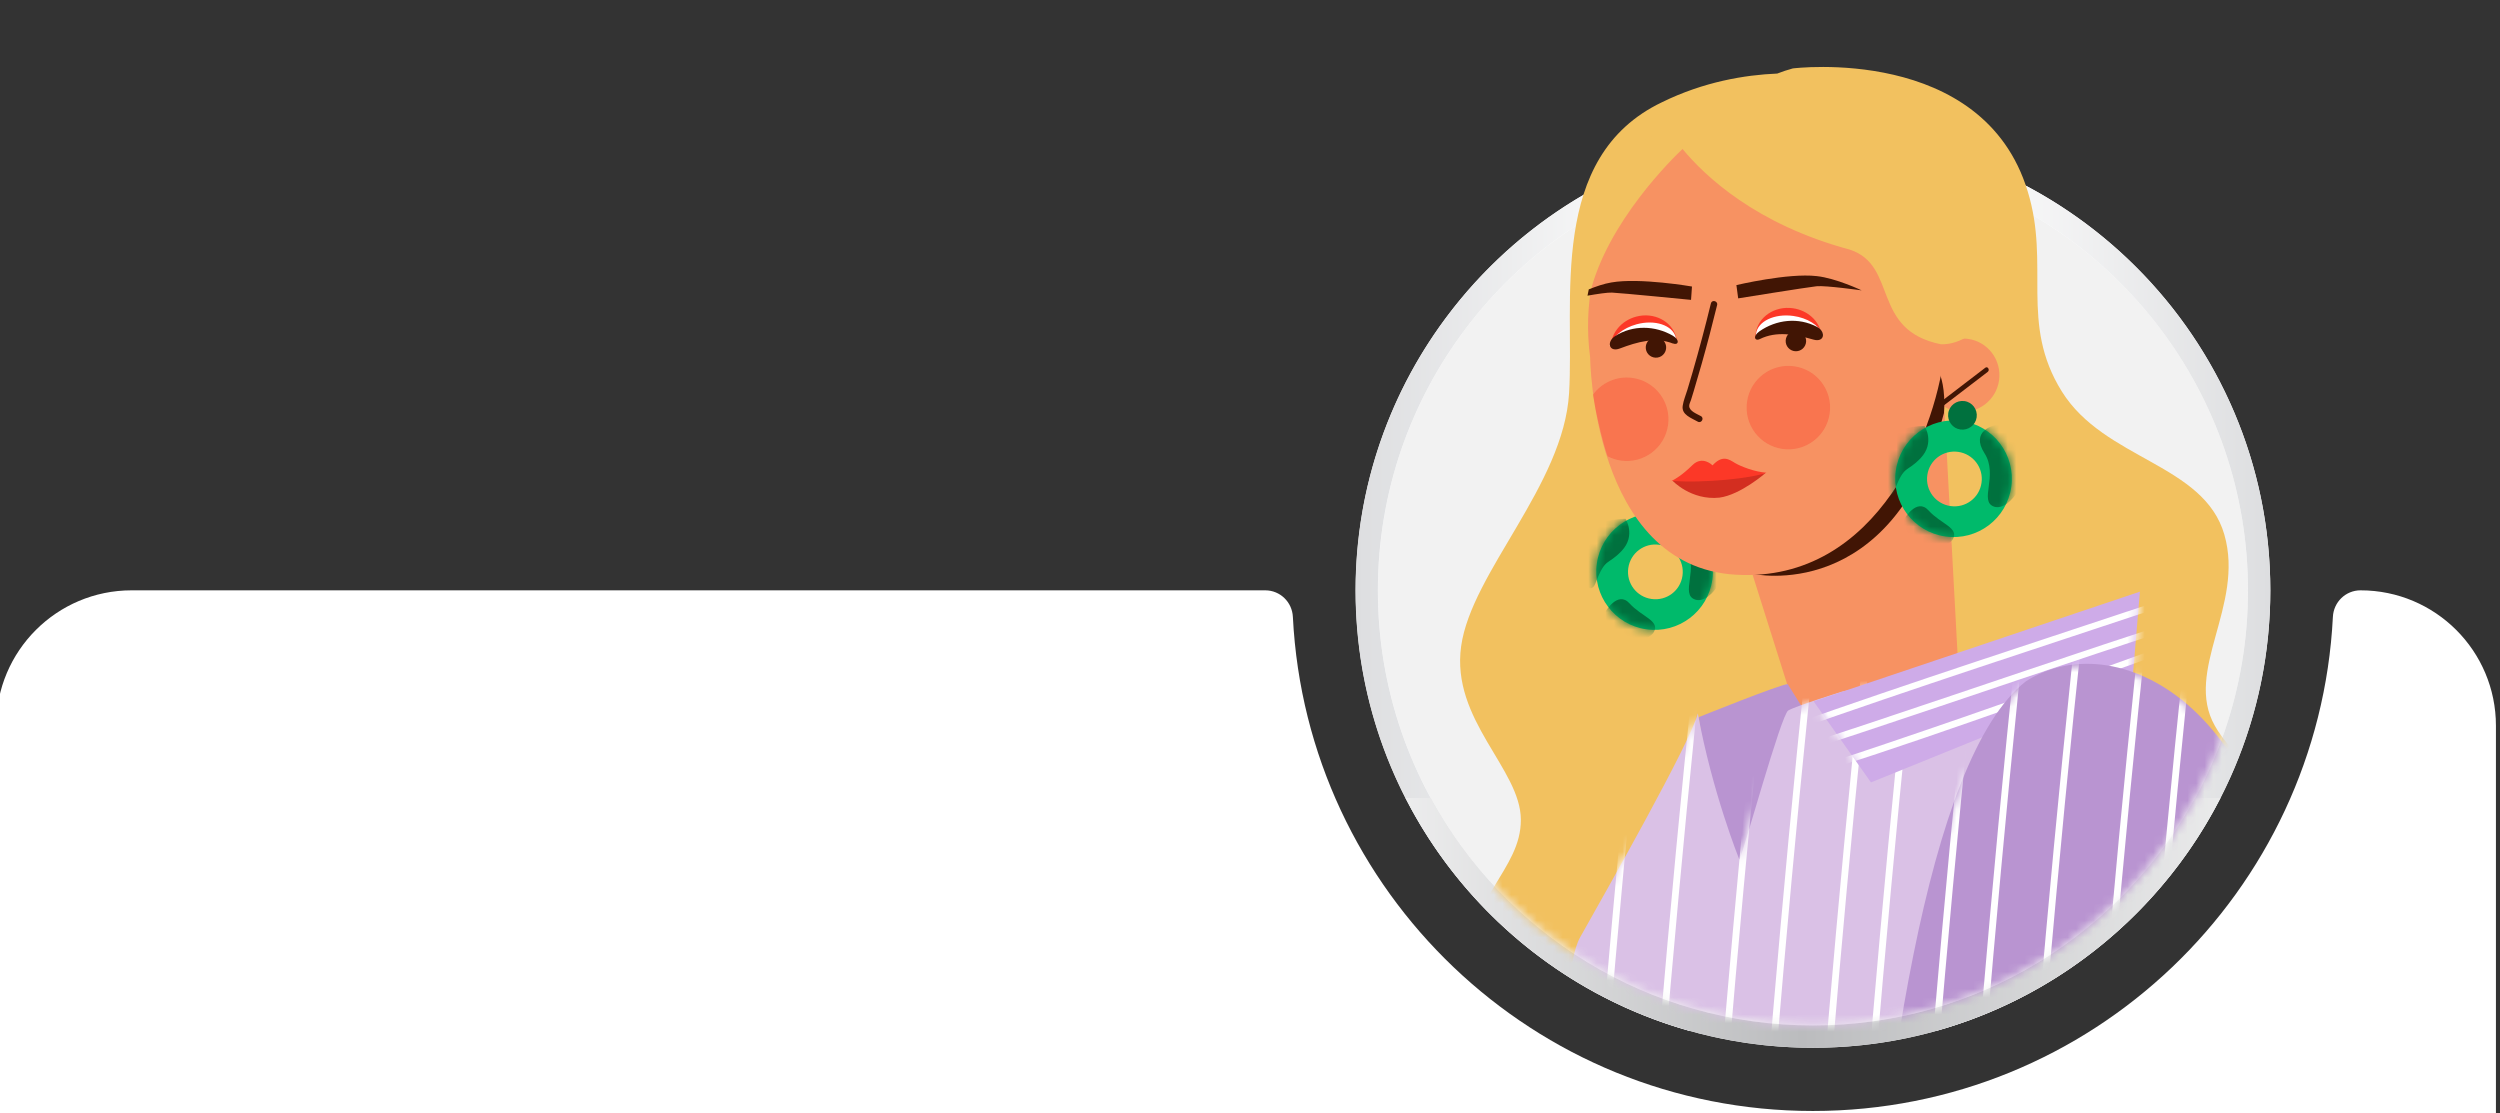<svg width="292" height="130" viewBox="0 0 292 130" fill="none" xmlns="http://www.w3.org/2000/svg">
<rect x="0" y="0" width="292" height="130" fill="#333333" stroke="none"/>
<g clip-path="url(#clip0_2010_3295)">
<path d="M291.525 84.767V420.064C291.525 428.798 284.451 435.872 275.718 435.872H15.363C6.629 435.872 -0.445 428.798 -0.445 420.064V84.767C-0.445 76.033 6.637 68.951 15.371 68.951H147.78C149.515 68.951 150.925 70.319 151.008 72.054C152.618 104.195 179.195 129.763 211.744 129.763C244.294 129.763 270.863 104.195 272.481 72.054C272.564 70.319 273.974 68.951 275.709 68.951C284.443 68.951 291.525 76.033 291.525 84.767Z" fill="white"/>
<path d="M265.174 68.961C265.174 39.506 241.208 15.54 211.753 15.54C182.298 15.54 158.341 39.506 158.341 68.961C158.341 98.415 182.307 122.381 211.753 122.381C241.2 122.381 265.174 98.424 265.174 68.961Z" fill="white"/>
<path d="M211.753 119.77C183.733 119.77 160.944 96.981 160.944 68.961C160.944 40.941 183.733 18.151 211.753 18.151C239.773 18.151 262.563 40.941 262.563 68.961C262.563 96.981 239.765 119.77 211.753 119.77Z" fill="#F2F2F2"/>
<path d="M265.175 68.961C265.175 44.511 248.666 23.857 226.21 17.534V20.254C247.206 26.493 262.564 45.971 262.564 68.961C262.564 91.951 247.206 111.429 226.21 117.669V120.388C248.666 114.065 265.175 93.411 265.175 68.961Z" fill="url(#paint0_linear_2010_3295)"/>
<path d="M158.325 68.961C158.325 44.511 174.833 23.857 197.289 17.534V20.254C176.293 26.493 160.936 45.971 160.936 68.961C160.936 91.951 176.293 111.429 197.289 117.677V120.396C174.833 114.073 158.325 93.419 158.325 68.969V68.961Z" fill="url(#paint1_linear_2010_3295)"/>
<path d="M256.399 93.203C247.774 109.019 230.998 119.771 211.754 119.771C192.509 119.771 175.726 109.019 167.109 93.203H164.164C173.015 110.512 191.025 122.382 211.754 122.382C232.483 122.382 250.501 110.512 259.352 93.203H256.407H256.399Z" fill="url(#paint2_linear_2010_3295)"/>
<mask id="mask0_2010_3295" style="mask-type:luminance" maskUnits="userSpaceOnUse" x="160" y="-5" width="103" height="125">
<path d="M211.753 119.771C183.733 119.771 160.944 96.981 160.944 68.961C160.944 40.941 183.742 -4.396 211.753 -4.396C239.765 -4.396 262.563 40.949 262.563 68.961C262.563 96.973 239.765 119.771 211.753 119.771Z" fill="white"/>
</mask>
<g mask="url(#mask0_2010_3295)">
<path d="M258.701 84.785C255.039 78.345 262.197 70.721 259.802 62.438C257.408 54.154 245.797 53.704 240.825 45.729C235.853 37.754 239.507 30.997 236.829 22.33C231.616 5.188 209.402 7.991 209.402 7.991C208.768 8.166 208.159 8.366 207.583 8.592C203.804 8.75 199.008 9.543 194.128 11.937C180.706 18.343 183.926 35.21 183.267 45.946C182.608 56.682 171.872 66.85 170.662 75.476C169.453 84.101 177.619 89.815 177.636 95.738C177.653 101.661 171.497 104.522 170.529 115.041C169.561 125.568 180.172 133.142 180.172 133.142L223.741 131.299L220.963 91.767C221.831 96.839 223.107 100.977 224.951 103.379C234.101 115.324 261.696 110.394 261.696 110.394C261.696 110.394 266.593 106.849 269.037 100.259C271.481 93.669 262.355 91.2 258.693 84.769L258.701 84.785Z" fill="#F2C15F"/>
<path d="M203.929 64.681L210.068 84.117L228.904 81.256L226.944 44.794L225.484 45.053L203.929 64.681Z" fill="#F79262"/>
<path d="M194.203 60.017C190.475 59.492 187.029 62.094 186.512 65.815C185.987 69.543 188.589 72.989 192.31 73.506C196.039 74.031 199.484 71.429 200.001 67.708C200.527 63.98 197.924 60.534 194.203 60.017ZM192.902 69.96C191.15 69.719 189.933 68.1 190.183 66.349C190.433 64.597 192.043 63.379 193.795 63.629C195.546 63.871 196.764 65.489 196.514 67.241C196.272 68.993 194.654 70.211 192.902 69.96Z" fill="#00BA6B"/>
<path d="M195.955 59.592C195.83 60.51 194.979 61.144 194.062 61.019C193.144 60.894 192.51 60.043 192.635 59.125C192.76 58.208 193.611 57.574 194.529 57.699C195.446 57.824 196.08 58.675 195.955 59.592Z" fill="#00713E"/>
<mask id="mask1_2010_3295" style="mask-type:luminance" maskUnits="userSpaceOnUse" x="186" y="59" width="15" height="15">
<path d="M194.153 59.96C190.424 59.434 186.979 62.037 186.462 65.758C185.936 69.486 188.539 72.931 192.259 73.449C195.988 73.974 199.433 71.371 199.95 67.651C200.476 63.922 197.873 60.477 194.153 59.96ZM192.86 69.903C191.108 69.662 189.89 68.043 190.14 66.291C190.382 64.54 192.001 63.322 193.752 63.572C195.504 63.814 196.722 65.432 196.472 67.184C196.23 68.936 194.612 70.154 192.86 69.903Z" fill="white"/>
</mask>
<g mask="url(#mask1_2010_3295)">
<path d="M197.99 60.552C197.99 60.552 195.196 61.178 196.864 63.781C198.533 66.383 196.155 69.436 198.015 70.037C199.876 70.637 202.77 66.308 201.185 63.121C199.6 59.935 197.99 60.56 197.99 60.56V60.552Z" fill="#00713E"/>
<path d="M189.857 60.593C189.857 60.593 191.108 62.545 189.415 64.338C187.721 66.132 187.546 65.006 186.345 68.134C185.144 71.262 180.956 60.693 189.857 60.593Z" fill="#00713E"/>
<path d="M187.479 71.513C187.479 71.513 188.939 68.927 190.332 70.479C191.725 72.03 193.936 72.506 193.16 73.84C192.384 75.167 186.837 76.677 187.479 71.521V71.513Z" fill="#00713E"/>
</g>
<path d="M233.492 44.411C233.166 46.755 231.006 48.39 228.678 48.064C226.351 47.739 224.733 45.57 225.058 43.234C225.383 40.89 227.544 39.255 229.871 39.581C232.199 39.906 233.817 42.075 233.492 44.411Z" fill="#F79262"/>
<path d="M227.052 47.347C228.754 46.046 230.463 44.736 232.165 43.435C232.449 43.218 232.165 42.734 231.882 42.951C230.18 44.252 228.47 45.562 226.768 46.864C226.484 47.08 226.768 47.564 227.052 47.347Z" fill="#411504"/>
<path d="M204.713 67.025C204.713 67.025 221.021 70.712 227.052 48.256C227.277 45.353 226.602 43.785 226.602 43.785L204.821 66.574" fill="#411504"/>
<path d="M185.727 41.733C185.727 41.733 185.944 66.124 202.719 67.125C219.495 68.126 226.41 49.633 227.169 40.607C227.261 31.481 216.074 12.32 197.322 16.966C191.099 19.135 184.084 29.32 185.727 41.733Z" fill="#F79262"/>
<path d="M218.41 16.199C204.379 10.677 194.878 15.098 194.878 15.098C194.878 15.098 181.197 19.327 185.693 34.343C187.712 25.942 195.411 18.443 196.521 17.4C199.132 20.562 205.079 26.209 216.082 29.162C221.738 31.056 218.485 38.555 226.718 40.215C231.448 40.282 234.217 33.825 234.217 33.825C234.217 33.825 232.449 21.73 218.418 16.216L218.41 16.199Z" fill="#F2C15F"/>
<path d="M195.362 56.156C195.362 56.156 197.523 58.467 200.826 58.125C203.295 57.799 206.215 55.247 206.215 55.247L195.362 56.156Z" fill="#D32E20"/>
<path d="M200.025 54.354C200.025 54.354 198.857 53.161 197.672 54.329C196.48 55.497 195.679 55.956 195.253 56.164C199.09 56.448 204.538 55.872 206.323 55.213C204.913 55.113 203.286 54.462 202.636 54.07C201.985 53.678 201.201 53.069 200.025 54.354Z" fill="#FC3827"/>
<path d="M199.834 35.435C199.175 38.146 198.457 40.84 197.682 43.518C197.49 44.185 197.29 44.853 197.089 45.52C196.906 46.129 196.631 46.763 196.539 47.397C196.38 48.456 197.548 48.815 198.299 49.249C198.716 49.491 199.091 48.848 198.674 48.606C198.224 48.348 197.298 48.031 197.298 47.405C197.298 47.188 197.44 46.93 197.507 46.721C197.607 46.388 197.707 46.054 197.815 45.72C198.14 44.636 198.458 43.551 198.766 42.459C199.408 40.19 200.001 37.912 200.56 35.627C200.676 35.16 199.951 34.959 199.842 35.426L199.834 35.435Z" fill="#411504"/>
<path d="M203.02 34.851L202.812 33.299C202.812 33.299 208.851 31.865 212.179 32.248C214.432 32.482 217.443 33.917 217.443 33.917C217.443 33.917 213.214 33.324 212.179 33.433C211.145 33.541 203.012 34.851 203.012 34.851H203.02Z" fill="#411504"/>
<path d="M210.311 38.321C211.237 38.455 212.054 38.705 212.763 39.064C212.513 37.537 211.179 36.252 209.41 36.002C207.283 35.702 205.331 37.02 205.064 38.947C205.039 39.139 205.031 39.339 205.039 39.531C206.39 38.538 208.159 38.021 210.311 38.321Z" fill="#FC3827"/>
<path d="M210.544 38.313C211.42 38.438 212.204 38.672 212.896 38.997C212.412 37.98 211.094 37.129 209.459 36.904C207.257 36.595 205.305 37.521 205.105 38.981C205.08 39.181 205.088 39.389 205.13 39.59C206.506 38.555 208.325 38.013 210.552 38.322L210.544 38.313Z" fill="white"/>
<path d="M205.54 39.606C207.509 38.63 209.686 39.055 211.805 39.664C213.106 40.04 213.306 38.747 212.222 38.179C210.045 37.028 207.459 37.329 205.507 38.697C204.672 39.281 204.973 39.89 205.548 39.606H205.54Z" fill="#411504"/>
<path d="M210.954 39.906C210.912 40.565 210.345 41.066 209.686 41.024C209.027 40.982 208.527 40.415 208.568 39.756C208.61 39.097 209.177 38.596 209.836 38.638C210.495 38.68 210.996 39.247 210.954 39.906Z" fill="#411504"/>
<path opacity="0.32" d="M213.706 48.289C213.331 50.959 210.87 52.81 208.201 52.435C205.54 52.06 203.68 49.599 204.055 46.929C204.43 44.26 206.891 42.408 209.561 42.784C212.23 43.159 214.082 45.62 213.706 48.289Z" fill="#FC3827"/>
<path opacity="0.32" d="M190.674 44.143C188.83 43.885 187.078 44.694 186.061 46.103C186.161 46.637 186.252 47.171 186.344 47.705C186.745 49.59 187.153 51.475 187.771 53.294C188.246 53.536 188.763 53.711 189.322 53.794C191.992 54.17 194.452 52.31 194.828 49.649C195.203 46.979 193.343 44.518 190.682 44.143H190.674Z" fill="#FC3827"/>
<path d="M197.623 33.466C197.623 33.466 191.508 32.407 188.205 32.991C187.354 33.132 186.412 33.458 185.569 33.8C185.527 34.05 185.477 34.292 185.419 34.534C186.553 34.334 187.78 34.15 188.28 34.175C189.314 34.217 197.514 35.026 197.514 35.026L197.623 33.466Z" fill="#411504"/>
<path d="M190.483 39.397C189.582 39.639 188.806 39.998 188.139 40.44C188.197 38.888 189.365 37.453 191.092 36.986C193.169 36.427 195.263 37.495 195.772 39.372C195.822 39.564 195.855 39.756 195.863 39.948C194.395 39.13 192.577 38.838 190.483 39.406V39.397Z" fill="#FC3827"/>
<path d="M190.249 39.421C189.39 39.654 188.648 39.988 188.006 40.389C188.356 39.321 189.557 38.312 191.15 37.878C193.294 37.294 195.346 37.978 195.73 39.396C195.78 39.596 195.797 39.796 195.78 40.005C194.287 39.146 192.41 38.837 190.241 39.421H190.249Z" fill="white"/>
<path d="M195.421 40.131C193.378 39.322 191.242 39.931 189.19 40.706C187.922 41.182 187.613 39.922 188.648 39.255C190.717 37.929 193.328 38.012 195.388 39.213C196.264 39.73 196.014 40.356 195.43 40.122L195.421 40.131Z" fill="#411504"/>
<path d="M192.235 40.757C192.327 41.407 192.936 41.858 193.586 41.766C194.237 41.674 194.688 41.066 194.596 40.415C194.504 39.764 193.895 39.314 193.244 39.405C192.594 39.497 192.143 40.106 192.235 40.757Z" fill="#411504"/>
<path d="M229.122 49.174C225.393 48.649 221.948 51.252 221.43 54.972C220.905 58.701 223.508 62.146 227.228 62.663C230.957 63.188 234.402 60.586 234.919 56.865C235.445 53.137 232.842 49.692 229.122 49.174ZM227.829 59.109C226.077 58.867 224.859 57.249 225.109 55.497C225.351 53.746 226.969 52.528 228.721 52.778C230.473 53.028 231.691 54.638 231.441 56.39C231.199 58.142 229.58 59.36 227.829 59.109Z" fill="#00BA6B"/>
<path d="M230.874 48.74C230.749 49.658 229.898 50.292 228.98 50.167C228.063 50.042 227.428 49.191 227.554 48.273C227.679 47.356 228.53 46.722 229.447 46.847C230.365 46.972 230.999 47.823 230.874 48.74Z" fill="#00713E"/>
<mask id="mask2_2010_3295" style="mask-type:luminance" maskUnits="userSpaceOnUse" x="221" y="49" width="14" height="14">
<path d="M229.071 49.106C225.343 48.581 221.897 51.184 221.38 54.904C220.855 58.633 223.457 62.078 227.178 62.595C230.906 63.121 234.352 60.518 234.869 56.798C235.394 53.069 232.792 49.624 229.071 49.106ZM227.778 59.05C226.027 58.808 224.809 57.19 225.059 55.438C225.301 53.686 226.919 52.468 228.671 52.719C230.423 52.961 231.641 54.579 231.39 56.331C231.148 58.082 229.53 59.3 227.778 59.05Z" fill="white"/>
</mask>
<g mask="url(#mask2_2010_3295)">
<path d="M232.908 49.699C232.908 49.699 230.114 50.324 231.782 52.927C233.451 55.53 231.073 58.583 232.933 59.183C234.794 59.784 237.688 55.455 236.103 52.268C234.518 49.081 232.908 49.707 232.908 49.707V49.699Z" fill="#00713E"/>
<path d="M224.784 49.748C224.784 49.748 226.035 51.7 224.342 53.494C222.649 55.288 222.473 54.161 221.272 57.289C220.071 60.418 215.883 49.849 224.784 49.748Z" fill="#00713E"/>
<path d="M222.407 60.66C222.407 60.66 223.867 58.074 225.26 59.625C226.653 61.177 228.863 61.652 228.088 62.987C227.312 64.322 221.765 65.823 222.407 60.668V60.66Z" fill="#00713E"/>
</g>
<path d="M208.809 79.905C207.975 79.905 198.424 83.759 198.424 83.759C198.424 83.759 200.1 98.341 203.279 100.851C206.632 89.79 208.976 83.425 208.976 83.425L210.486 82.591L208.809 79.914V79.905Z" fill="#B994D1"/>
<path d="M203.17 100.409C203.671 99.4 208.033 83.484 208.868 82.983C209.702 82.483 215.065 80.806 215.065 80.806L244.887 74.107L233.492 142.969L183.392 140.958C183.392 140.958 181.548 114.824 184.568 109.46C187.588 104.096 197.473 86.67 198.307 83.325C199.984 92.543 203.162 100.417 203.162 100.417L203.17 100.409Z" fill="#DAC1E6"/>
<mask id="mask3_2010_3295" style="mask-type:luminance" maskUnits="userSpaceOnUse" x="182" y="74" width="63" height="70">
<path d="M203.002 100.66C203.503 99.651 207.857 83.734 208.7 83.234C209.534 82.734 214.898 81.057 214.898 81.057L244.72 74.358L233.325 143.22L183.224 141.209C183.224 141.209 181.381 115.075 184.4 109.711C187.42 104.347 197.305 86.921 198.139 83.576C199.816 92.794 203.002 100.668 203.002 100.668V100.66Z" fill="white"/>
</mask>
<g mask="url(#mask3_2010_3295)">
<path d="M187.88 58.493C186.303 72.066 184.893 85.663 183.608 99.268C182.324 112.915 181.164 126.579 180.097 140.243C179.02 153.998 178.044 167.762 177.119 181.526C176.201 195.223 175.342 208.92 174.499 222.618C173.657 236.281 172.839 249.954 172.005 263.617C171.905 265.319 171.796 267.029 171.688 268.731C171.655 269.248 172.456 269.24 172.489 268.731C173.323 255.067 174.149 241.412 174.983 227.748C175.817 214.051 176.676 200.353 177.577 186.665C178.487 172.892 179.446 159.128 180.497 145.373C181.54 131.701 182.674 118.037 183.934 104.381C185.185 90.768 186.562 77.162 188.105 63.574C188.297 61.88 188.488 60.187 188.689 58.493C188.747 57.985 187.946 57.985 187.888 58.493H187.88Z" fill="white"/>
<path d="M193.527 56.324C191.951 69.896 190.541 83.493 189.256 97.099C187.972 110.746 186.812 124.409 185.744 138.073C184.668 151.829 183.692 165.593 182.766 179.357C181.849 193.054 180.99 206.751 180.147 220.448C179.304 234.112 178.487 247.784 177.653 261.448C177.553 263.15 177.444 264.86 177.336 266.561C177.302 267.079 178.103 267.07 178.137 266.561C178.971 252.898 179.797 239.242 180.631 225.578C181.465 211.881 182.324 198.184 183.225 184.495C184.134 170.723 185.094 156.959 186.145 143.203C187.187 129.531 188.322 115.868 189.582 102.212C190.833 88.598 192.209 74.993 193.752 61.404C193.944 59.711 194.136 58.017 194.336 56.324C194.395 55.815 193.594 55.815 193.536 56.324H193.527Z" fill="white"/>
<path d="M200 58.902C198.423 72.474 197.013 86.071 195.729 99.676C194.444 113.323 193.285 126.987 192.217 140.651C191.141 154.407 190.165 168.17 189.239 181.934C188.321 195.631 187.462 209.329 186.62 223.026C185.777 236.69 184.96 250.362 184.125 264.026C184.025 265.727 183.917 267.437 183.808 269.139C183.775 269.656 184.576 269.648 184.609 269.139C185.443 255.475 186.269 241.82 187.103 228.156C187.938 214.459 188.797 200.762 189.698 187.073C190.607 173.301 191.566 159.537 192.617 145.781C193.66 132.109 194.795 118.445 196.054 104.79C197.306 91.176 198.682 77.571 200.225 63.982C200.417 62.288 200.609 60.595 200.809 58.902C200.867 58.393 200.067 58.393 200.008 58.902H200Z" fill="white"/>
<path d="M207.599 57.876C206.023 71.448 204.613 85.045 203.328 98.65C202.044 112.297 200.884 125.961 199.816 139.625C198.74 153.381 197.764 167.144 196.838 180.908C195.921 194.606 195.062 208.303 194.219 222C193.377 235.664 192.559 249.336 191.725 263C191.625 264.701 191.516 266.411 191.408 268.113C191.375 268.63 192.175 268.622 192.209 268.113C193.043 254.449 193.869 240.794 194.703 227.13C195.537 213.433 196.396 199.736 197.297 186.047C198.207 172.275 199.166 158.511 200.217 144.755C201.26 131.083 202.394 117.419 203.654 103.764C204.905 90.15 206.281 76.545 207.825 62.956C208.016 61.263 208.208 59.569 208.408 57.876C208.467 57.367 207.666 57.367 207.608 57.876H207.599Z" fill="white"/>
<path d="M213.189 57.1C211.612 70.672 210.202 84.269 208.918 97.875C207.633 111.522 206.474 125.186 205.406 138.85C204.33 152.605 203.354 166.369 202.428 180.133C201.51 193.83 200.651 207.527 199.809 221.224C198.966 234.888 198.148 248.56 197.314 262.224C197.214 263.926 197.106 265.636 196.997 267.338C196.964 267.855 197.765 267.847 197.798 267.338C198.632 253.674 199.458 240.018 200.292 226.355C201.126 212.657 201.986 198.96 202.887 185.272C203.796 171.499 204.755 157.735 205.806 143.98C206.849 130.308 207.983 116.644 209.243 102.988C210.494 89.375 211.871 75.769 213.414 62.181C213.606 60.487 213.798 58.794 213.998 57.1C214.056 56.592 213.255 56.592 213.197 57.1H213.189Z" fill="white"/>
<path d="M219.662 57.876C218.085 71.448 216.676 85.045 215.391 98.65C214.106 112.297 212.947 125.961 211.879 139.625C210.803 153.381 209.827 167.144 208.901 180.908C207.975 194.672 207.124 208.303 206.282 222C205.439 235.664 204.622 249.336 203.787 263C203.687 264.701 203.579 266.411 203.47 268.113C203.437 268.63 204.238 268.622 204.271 268.113C205.105 254.449 205.931 240.794 206.765 227.13C207.6 213.433 208.459 199.736 209.36 186.047C210.269 172.275 211.228 158.511 212.279 144.755C213.322 131.083 214.457 117.419 215.716 103.764C216.967 90.15 218.344 76.545 219.887 62.956C220.079 61.263 220.271 59.569 220.471 57.876C220.529 57.367 219.729 57.367 219.67 57.876H219.662Z" fill="white"/>
<path d="M224.799 58.126C223.223 71.698 221.813 85.295 220.528 98.9C219.244 112.547 218.084 126.211 217.017 139.875C215.94 153.631 214.964 167.394 214.038 181.158C213.121 194.856 212.262 208.553 211.419 222.25C210.577 235.914 209.759 249.586 208.925 263.25C208.825 264.951 208.716 266.661 208.608 268.363C208.575 268.88 209.375 268.872 209.409 268.363C210.243 254.699 211.069 241.044 211.903 227.38C212.737 213.683 213.596 199.986 214.497 186.297C215.407 172.525 216.366 158.761 217.417 145.005C218.46 131.333 219.594 117.669 220.854 104.014C222.105 90.4 223.481 76.795 225.025 63.206C225.217 61.513 225.408 59.819 225.609 58.126C225.667 57.617 224.866 57.617 224.808 58.126H224.799Z" fill="white"/>
</g>
<path d="M211.83 81.916L218.528 91.384L249.109 78.988L249.943 69.103L211.83 81.916Z" fill="#CEABE8"/>
<mask id="mask4_2010_3295" style="mask-type:luminance" maskUnits="userSpaceOnUse" x="211" y="69" width="39" height="23">
<path d="M211.829 82.04L218.527 91.508L249.108 79.112L249.942 69.227L211.829 82.04Z" fill="white"/>
</mask>
<g mask="url(#mask4_2010_3295)">
<path d="M209.076 85.493C223.716 80.305 238.497 75.542 253.229 70.629C253.679 70.478 253.488 69.761 253.029 69.911C238.297 74.825 223.516 79.588 208.876 84.776C208.425 84.935 208.617 85.652 209.076 85.493Z" fill="white"/>
<path d="M208.242 88.564C220.504 84.618 232.683 80.405 244.912 76.335C248.324 75.2 251.736 74.074 255.164 72.973C255.615 72.823 255.423 72.105 254.964 72.255C242.702 76.201 230.523 80.414 218.294 84.484C214.882 85.619 211.47 86.745 208.042 87.846C207.591 87.996 207.783 88.714 208.242 88.564Z" fill="white"/>
<path d="M208.242 91.576C223.015 87.013 237.58 81.724 252.12 76.477C253.496 75.985 254.873 75.484 256.249 74.984C256.699 74.825 256.499 74.1 256.049 74.266C244.195 78.579 232.308 82.8 220.354 86.837C216.267 88.222 212.163 89.582 208.042 90.858C207.583 91 207.783 91.717 208.242 91.576Z" fill="white"/>
</g>
<path d="M183.4 136.862C183.4 136.862 192.784 129.262 201.051 126.81C209.318 124.349 226.293 118.994 226.293 118.994L265.95 140.332C265.95 140.332 275.835 175.351 274.325 185.402C272.815 195.454 278.12 261.304 278.12 261.304H164.239L182.332 178.362C182.332 178.362 174.791 174.341 174.791 170.321C174.791 166.3 175.292 161.27 172.28 160.269C169.261 159.259 181.94 154.179 183.391 136.87L183.4 136.862Z" fill="#F0412F"/>
<path d="M171.78 159.16C171.78 159.16 174.624 158.15 177.978 159.493C179.988 160.67 183.508 158.826 187.362 156.307C191.216 153.796 195.237 151.953 199.091 153.796C202.945 155.64 203.779 153.963 206.632 151.452C209.476 148.941 215.174 149.108 220.371 147.765C225.567 146.422 226.402 144.578 226.402 144.578L225.734 118.777C225.734 118.777 203.62 124.642 197.247 128.329C190.882 132.016 183.4 136.762 183.4 136.762C183.4 136.762 181.498 150.276 171.78 159.16Z" fill="#D93124"/>
<path d="M215.015 234.895C215.015 234.895 213.505 97.665 236.629 79.572C247.69 72.531 267.293 83.592 267.293 114.757C267.293 145.922 255.731 243.946 255.731 243.946L215.015 234.895Z" fill="#B994D1"/>
<mask id="mask5_2010_3295" style="mask-type:luminance" maskUnits="userSpaceOnUse" x="215" y="77" width="53" height="168">
<path d="M215.041 235.145C215.041 235.145 213.531 97.914 236.654 79.821C247.715 72.781 267.319 83.842 267.319 115.006C267.319 146.171 255.757 244.195 255.757 244.195L215.041 235.145Z" fill="white"/>
</mask>
<g mask="url(#mask5_2010_3295)">
<path d="M232.033 57.831C230.457 71.403 229.047 85 227.762 98.606C226.478 112.211 225.318 125.917 224.25 139.581C223.174 153.336 222.199 167.1 221.273 180.864C220.355 194.561 219.496 208.258 218.653 221.955C217.811 235.619 216.993 249.291 216.159 262.955C216.059 264.657 215.951 266.367 215.842 268.069C215.809 268.586 216.609 268.578 216.643 268.069C217.477 254.405 218.303 240.749 219.137 227.086C219.971 213.388 220.83 199.691 221.731 186.002C222.64 172.23 223.6 158.466 224.651 144.711C225.694 131.039 226.828 117.375 228.088 103.719C229.339 90.106 230.715 76.5 232.259 62.911C232.45 61.218 232.642 59.525 232.842 57.831C232.901 57.322 232.1 57.322 232.042 57.831H232.033Z" fill="white"/>
<path d="M237.672 55.663C236.095 69.235 234.685 82.832 233.401 96.438C232.116 110.085 230.957 123.749 229.889 137.413C228.813 151.168 227.837 164.932 226.911 178.696C225.993 192.393 225.134 206.09 224.292 219.788C223.449 233.451 222.632 247.123 221.797 260.787C221.697 262.489 221.589 264.199 221.481 265.901C221.447 266.418 222.248 266.41 222.281 265.901C223.115 252.237 223.941 238.581 224.775 224.918C225.61 211.221 226.469 197.523 227.37 183.835C228.279 170.062 229.238 156.298 230.289 142.543C231.332 128.871 232.467 115.207 233.726 101.551C234.977 87.938 236.354 74.332 237.897 60.744C238.089 59.05 238.281 57.357 238.481 55.663C238.539 55.154 237.739 55.154 237.68 55.663H237.672Z" fill="white"/>
<path d="M244.154 58.24C242.577 71.813 241.168 85.41 239.883 99.015C238.598 112.662 237.439 126.326 236.371 139.99C235.295 153.745 234.319 167.509 233.393 181.273C232.475 194.97 231.616 208.667 230.774 222.365C229.931 236.028 229.114 249.701 228.28 263.364C228.179 265.066 228.071 266.776 227.963 268.478C227.929 268.995 228.73 268.987 228.763 268.478C229.598 254.814 230.423 241.159 231.258 227.495C232.092 213.798 232.951 200.1 233.852 186.412C234.761 172.639 235.72 158.875 236.771 145.12C237.814 131.448 238.949 117.784 240.208 104.129C241.46 90.515 242.836 76.909 244.379 63.321C244.571 61.627 244.763 59.934 244.963 58.24C245.021 57.732 244.221 57.732 244.162 58.24H244.154Z" fill="white"/>
<path d="M251.754 57.215C250.177 70.787 248.767 84.384 247.483 97.989C246.198 111.636 245.039 125.3 243.971 138.964C242.895 152.719 241.919 166.483 240.993 180.247C240.075 193.944 239.216 207.642 238.374 221.339C237.531 235.003 236.714 248.675 235.879 262.339C235.779 264.04 235.671 265.75 235.562 267.452C235.529 267.969 236.33 267.961 236.363 267.452C237.197 253.788 238.023 240.133 238.857 226.469C239.691 212.772 240.551 199.075 241.452 185.386C242.361 171.614 243.32 157.85 244.371 144.094C245.414 130.422 246.548 116.758 247.808 103.103C249.059 89.489 250.436 75.884 251.979 62.295C252.171 60.602 252.363 58.908 252.563 57.215C252.621 56.706 251.82 56.706 251.762 57.215H251.754Z" fill="white"/>
<path d="M257.334 56.439C255.757 70.011 254.347 83.608 253.063 97.213C251.778 110.86 250.619 124.524 249.551 138.188C248.475 151.944 247.499 165.707 246.573 179.471C245.655 193.169 244.796 206.866 243.954 220.563C243.111 234.227 242.294 247.899 241.459 261.563C241.359 263.264 241.251 264.974 241.142 266.676C241.109 267.193 241.91 267.185 241.943 266.676C242.777 253.012 243.603 239.357 244.438 225.693C245.272 211.996 246.131 198.299 247.032 184.61C247.941 170.838 248.9 157.074 249.951 143.318C250.994 129.646 252.129 115.982 253.388 102.327C254.639 88.713 256.016 75.108 257.559 61.519C257.751 59.825 257.943 58.132 258.143 56.439C258.201 55.93 257.401 55.93 257.342 56.439H257.334Z" fill="white"/>
<path d="M263.816 57.215C262.239 70.787 260.83 84.384 259.545 97.989C258.26 111.636 257.101 125.3 256.033 138.964C254.957 152.719 253.981 166.483 253.055 180.247C252.137 193.944 251.278 207.642 250.436 221.339C249.593 235.003 248.776 248.675 247.942 262.339C247.842 264.04 247.733 265.75 247.625 267.452C247.591 267.969 248.392 267.961 248.425 267.452C249.26 253.788 250.085 240.133 250.92 226.469C251.754 212.772 252.613 199.075 253.514 185.386C254.423 171.614 255.382 157.85 256.433 144.094C257.476 130.422 258.611 116.758 259.87 103.103C261.122 89.489 262.498 75.884 264.041 62.295C264.233 60.602 264.425 58.908 264.625 57.215C264.684 56.706 263.883 56.706 263.824 57.215H263.816Z" fill="white"/>
<path d="M268.955 57.472C267.378 71.044 265.968 84.642 264.684 98.247C263.399 111.894 262.24 125.558 261.172 139.222C260.096 152.977 259.12 166.741 258.194 180.505C257.268 194.269 256.417 207.899 255.575 221.597C254.732 235.26 253.915 248.933 253.08 262.596C252.98 264.298 252.872 266.008 252.763 267.71C252.73 268.227 253.531 268.219 253.564 267.71C254.398 254.046 255.224 240.391 256.058 226.727C256.893 213.03 257.752 199.332 258.653 185.644C259.562 171.871 260.521 158.107 261.572 144.352C262.615 130.68 263.75 117.016 265.009 103.36C266.26 89.747 267.637 76.141 269.18 62.553C269.372 60.859 269.564 59.166 269.764 57.472C269.822 56.964 269.021 56.964 268.963 57.472H268.955Z" fill="white"/>
</g>
</g>
</g>
<defs>
<linearGradient id="paint0_linear_2010_3295" x1="226.21" y1="68.961" x2="265.175" y2="68.961" gradientUnits="userSpaceOnUse">
<stop stop-color="white"/>
<stop offset="1" stop-color="#DDDEE0"/>
</linearGradient>
<linearGradient id="paint1_linear_2010_3295" x1="197.289" y1="68.961" x2="158.333" y2="68.961" gradientUnits="userSpaceOnUse">
<stop stop-color="white"/>
<stop offset="1" stop-color="#DDDEE0"/>
</linearGradient>
<linearGradient id="paint2_linear_2010_3295" x1="145.095" y1="107.792" x2="281.299" y2="107.792" gradientUnits="userSpaceOnUse">
<stop offset="0.01" stop-color="white"/>
<stop offset="0.48" stop-color="#BBBCBE"/>
<stop offset="1" stop-color="white"/>
</linearGradient>
<clipPath id="clip0_2010_3295">
<rect width="292" height="130" fill="white"/>
</clipPath>
</defs>
</svg>
